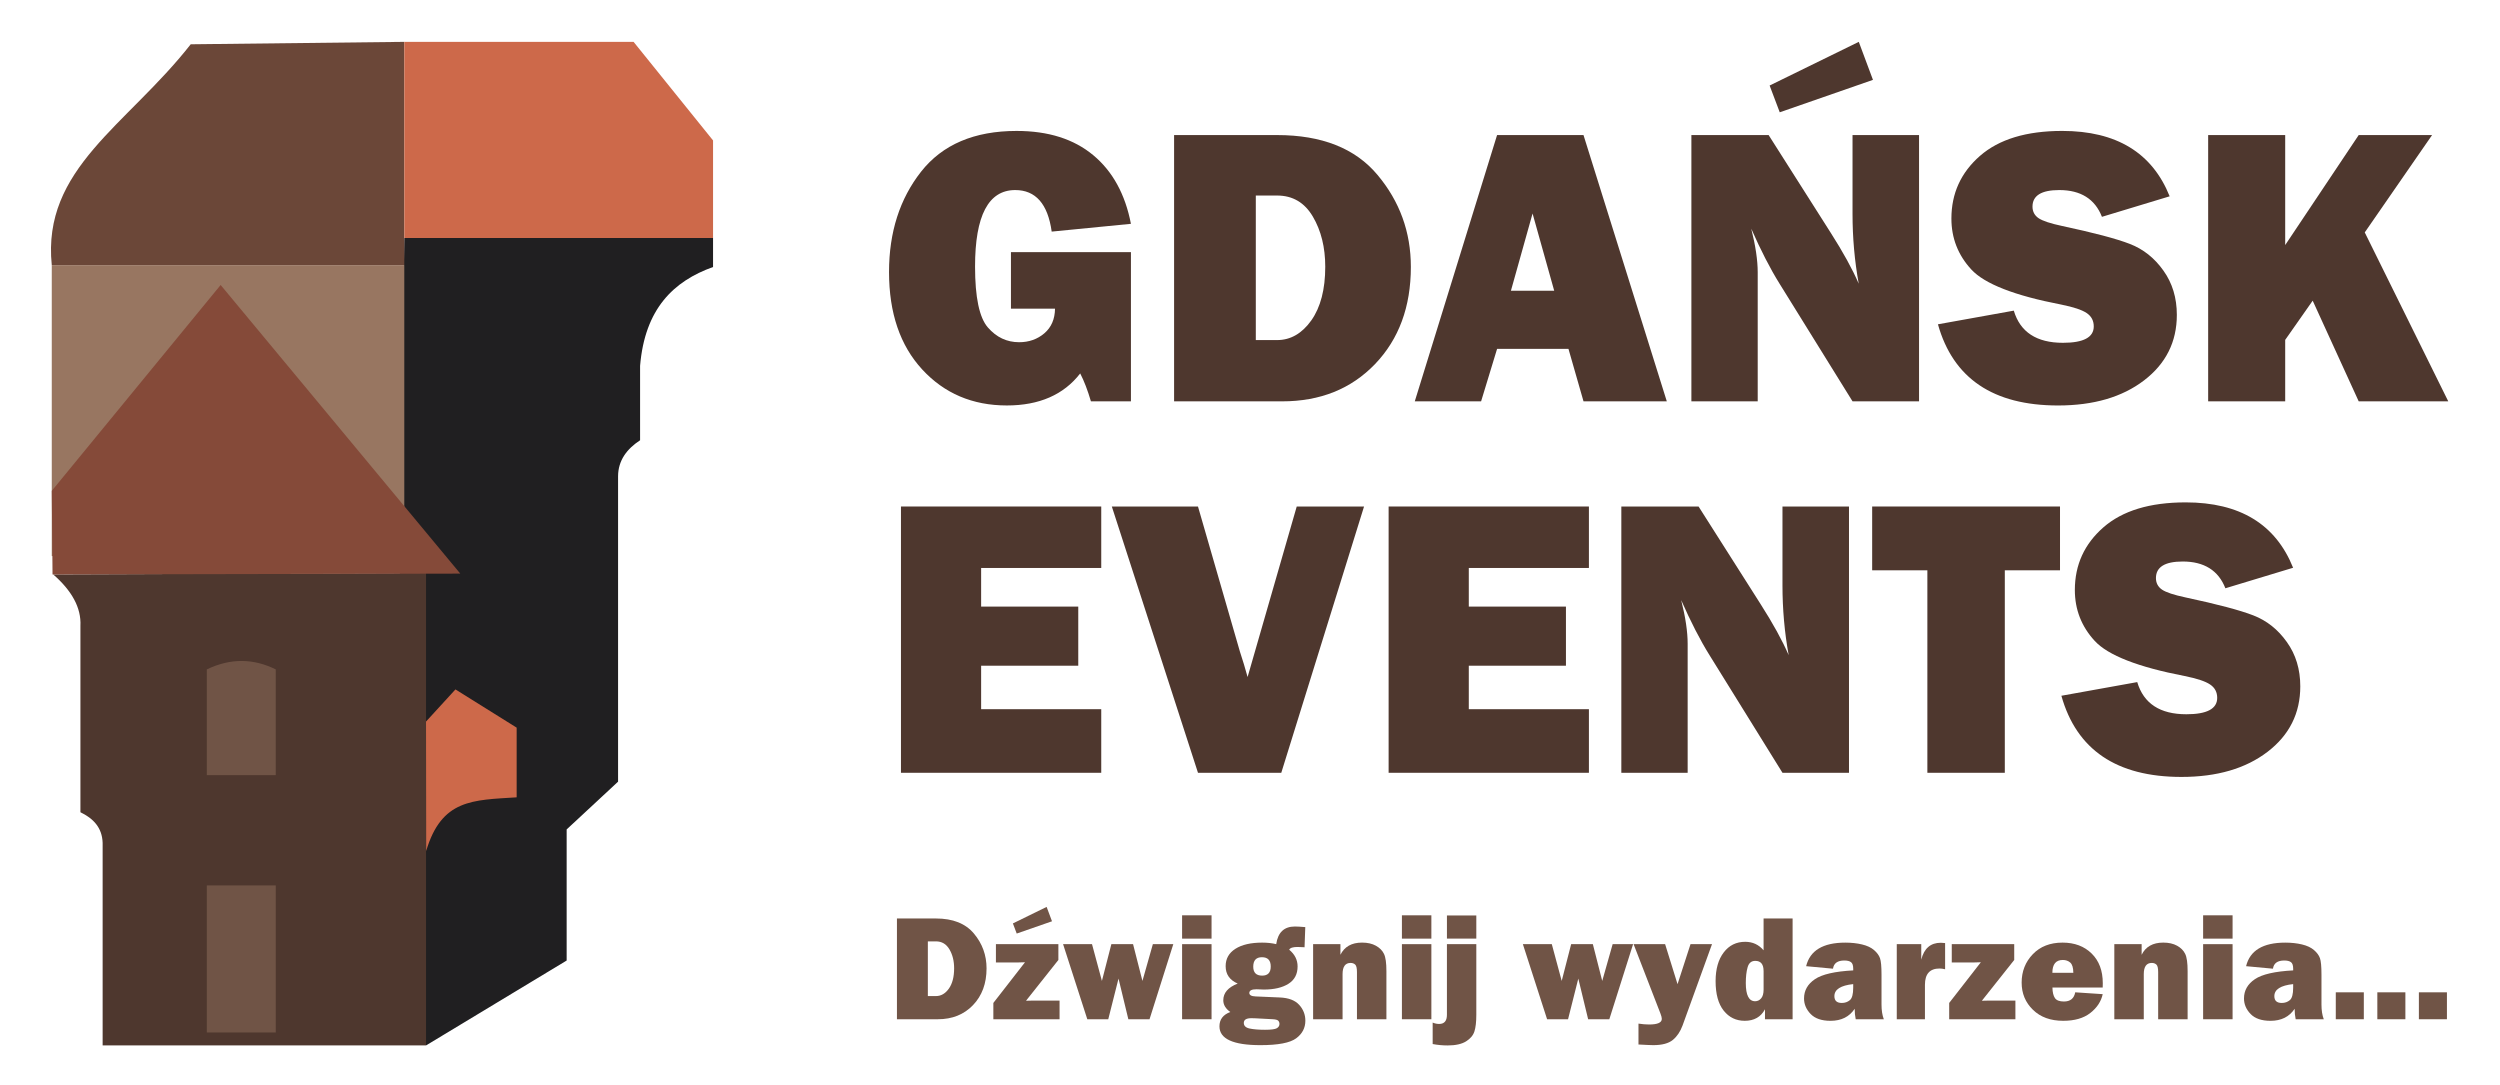 <?xml version="1.0" encoding="UTF-8"?>
<!DOCTYPE svg PUBLIC "-//W3C//DTD SVG 1.1//EN" "http://www.w3.org/Graphics/SVG/1.1/DTD/svg11.dtd">
<!-- Creator: CorelDRAW -->
<svg xmlns="http://www.w3.org/2000/svg" xml:space="preserve" width="177.562mm" height="77.03mm" style="shape-rendering:geometricPrecision; text-rendering:geometricPrecision; image-rendering:optimizeQuality; fill-rule:evenodd; clip-rule:evenodd"
viewBox="0 0 181.113 78.571"
 xmlns:xlink="http://www.w3.org/1999/xlink">
 <defs>
  <style type="text/css">
   <![CDATA[
    .fil0 {fill:white}
    .fil1 {fill:#201F21}
    .fil2 {fill:#4E372E}
    .fil3 {fill:#6B4738}
    .fil7 {fill:#705446}
    .fil5 {fill:#854A39}
    .fil4 {fill:#987661}
    .fil6 {fill:#CD694A}
    .fil8 {fill:#4E372E;fill-rule:nonzero}
    .fil9 {fill:#705446;fill-rule:nonzero}
   ]]>
  </style>
 </defs>
 <g id="Warstwa_x0020_1">
  <rect class="fil0" width="181.113" height="78.571"/>
  <path class="fil1" d="M29.289 17.244l22.368 0 0 2.099c-2.863,1.026 -4.94,3.024 -5.286,7.161l0 5.391c-0.95,0.625 -1.589,1.448 -1.595,2.61l0 22.123 -3.725 3.46 0 9.498 -10.185 6.15 -1.901 -34.215 0.324 -24.279z"/>
  <path class="fil2" d="M3.856 41.617c1.337,1.169 2.038,2.406 1.97,3.723l0 13.503c0.925,0.448 1.573,1.104 1.609,2.219l0 14.675 23.43 0 0 -34.222 -27.01 0.101z"/>
  <path class="fil3" d="M29.289 19.207l0 -16.175 -15.473 0.176c-4.623,5.896 -10.781,8.997 -10.066,15.999l25.539 0z"/>
  <rect class="fil4" x="3.75" y="19.207" width="25.539" height="21.078"/>
  <polygon class="fil5" points="3.751,35.559 15.984,20.646 33.346,41.556 3.805,41.617 "/>
  <polygon class="fil6" points="29.289,3.032 45.899,3.032 51.657,10.174 51.657,17.244 29.289,17.244 "/>
  <path class="fil7" d="M14.982 48.496c1.741,-0.84 3.401,-0.789 4.994,0l0 7.657 -4.994 0c0,-2.552 0,-5.105 0,-7.657z"/>
  <rect class="fil7" x="14.982" y="64.144" width="4.994" height="10.654"/>
  <path class="fil6" d="M32.995 49.946l4.434 2.769 0 5.048c-3.189,0.204 -5.439,0.13 -6.556,3.889l-0.01 -9.378c0.71,-0.776 1.421,-1.552 2.131,-2.328z"/>
  <path class="fil8" d="M81.931 18.265l0 10.81 -2.899 0c-0.236,-0.801 -0.492,-1.476 -0.777,-2.021 -1.196,1.544 -2.967,2.32 -5.316,2.32 -2.484,0 -4.53,-0.873 -6.131,-2.61 -1.601,-1.737 -2.402,-4.091 -2.402,-7.057 0,-2.885 0.777,-5.306 2.325,-7.274 1.548,-1.963 3.854,-2.947 6.917,-2.947 2.301,0 4.148,0.588 5.552,1.756 1.404,1.167 2.316,2.827 2.73,4.973l-5.74 0.564c-0.28,-2.007 -1.163,-3.01 -2.643,-3.01 -1.939,0 -2.909,1.848 -2.909,5.543 0,2.229 0.309,3.705 0.931,4.414 0.622,0.714 1.375,1.066 2.262,1.066 0.714,0 1.327,-0.217 1.828,-0.646 0.506,-0.434 0.762,-1.027 0.772,-1.785l-3.193 0 0 -4.095 8.693 0z"/>
  <path id="1" class="fil8" d="M85.057 29.075l0 -19.29 7.462 0c3.237,0 5.663,0.96 7.274,2.885 1.611,1.92 2.417,4.144 2.417,6.667 0,2.885 -0.864,5.229 -2.59,7.033 -1.732,1.804 -3.975,2.706 -6.734,2.706l-7.829 0zm5.919 -4.438l1.544 0c0.979,0 1.804,-0.478 2.48,-1.428 0.67,-0.95 1.008,-2.248 1.008,-3.883 0,-1.409 -0.299,-2.614 -0.897,-3.632 -0.598,-1.018 -1.462,-1.529 -2.59,-1.529l-1.544 0 0 10.473z"/>
  <path id="12" class="fil8" d="M114.718 29.075l-1.09 -3.801 -5.171 0 -1.158 3.801 -4.805 0 5.962 -19.29 6.261 0 6.035 19.29 -6.035 0zm-5.258 -8.012l3.135 0 -1.568 -5.596 -1.568 5.596z"/>
  <path id="123" class="fil8" d="M139.026 29.075l-4.819 0 -5.287 -8.524c-0.68,-1.09 -1.36,-2.421 -2.05,-3.984 0.314,1.244 0.468,2.301 0.468,3.164l0 9.344 -4.805 0 0 -19.29 5.596 0 4.491 7.067c0.897,1.404 1.577,2.639 2.036,3.7 -0.299,-1.645 -0.449,-3.333 -0.449,-5.055l0 -5.711 4.819 0 0 19.29zm-10.825 -22.879l6.459 -3.164 1.027 2.754 -6.753 2.349 -0.733 -1.939z"/>
  <path id="1234" class="fil8" d="M140.396 23.494l5.494 -0.989c0.463,1.553 1.65,2.33 3.56,2.33 1.491,0 2.233,-0.396 2.233,-1.187 0,-0.415 -0.169,-0.738 -0.516,-0.97 -0.343,-0.232 -0.955,-0.434 -1.843,-0.613 -3.381,-0.651 -5.552,-1.5 -6.512,-2.542 -0.965,-1.047 -1.442,-2.277 -1.442,-3.69 0,-1.819 0.69,-3.333 2.069,-4.539 1.38,-1.206 3.367,-1.809 5.957,-1.809 3.927,0 6.522,1.582 7.786,4.737l-4.906 1.486c-0.506,-1.293 -1.539,-1.939 -3.092,-1.939 -1.293,0 -1.939,0.4 -1.939,1.201 0,0.357 0.15,0.637 0.439,0.835 0.294,0.198 0.859,0.386 1.698,0.564 2.306,0.492 3.946,0.926 4.915,1.302 0.974,0.376 1.785,1.018 2.431,1.93 0.651,0.907 0.974,1.978 0.974,3.213 0,1.949 -0.791,3.531 -2.373,4.742 -1.582,1.211 -3.661,1.819 -6.232,1.819 -4.698,0 -7.602,-1.963 -8.702,-5.88z"/>
  <polygon id="12345" class="fil8" points="177.365,29.075 170.877,29.075 167.544,21.782 165.552,24.623 165.552,29.075 159.971,29.075 159.971,9.785 165.552,9.785 165.552,17.754 170.877,9.785 176.193,9.785 171.316,16.837 "/>
  <polygon id="123456" class="fil8" points="79.78,51.378 79.78,55.985 65.27,55.985 65.27,36.694 79.78,36.694 79.78,41.147 71.078,41.147 71.078,43.945 78.115,43.945 78.115,48.228 71.078,48.228 71.078,51.378 "/>
  <path id="1234567" class="fil8" d="M98.819 36.694l-5.996 19.29 -6.035 0 -6.242 -19.29 6.242 0 3.039 10.516c0.207,0.622 0.391,1.235 0.555,1.838l3.56 -12.354 4.877 0z"/>
  <polygon id="12345678" class="fil8" points="115.109,51.378 115.109,55.985 100.599,55.985 100.599,36.694 115.109,36.694 115.109,41.147 106.407,41.147 106.407,43.945 113.445,43.945 113.445,48.228 106.407,48.228 106.407,51.378 "/>
  <path id="123456789" class="fil8" d="M133.951 55.985l-4.819 0 -5.287 -8.524c-0.68,-1.09 -1.36,-2.421 -2.05,-3.984 0.314,1.244 0.468,2.301 0.468,3.164l0 9.344 -4.805 0 0 -19.29 5.596 0 4.491 7.067c0.897,1.404 1.577,2.639 2.036,3.7 -0.299,-1.645 -0.449,-3.333 -0.449,-5.055l0 -5.711 4.819 0 0 19.29z"/>
  <polygon id="12345678910" class="fil8" points="145.239,41.316 145.239,55.985 139.629,55.985 139.629,41.316 135.63,41.316 135.63,36.694 149.238,36.694 149.238,41.316 "/>
  <path id="1234567891011" class="fil8" d="M149.339 50.404l5.494 -0.989c0.463,1.553 1.65,2.33 3.56,2.33 1.491,0 2.233,-0.396 2.233,-1.187 0,-0.415 -0.169,-0.738 -0.516,-0.97 -0.343,-0.232 -0.955,-0.434 -1.843,-0.613 -3.381,-0.651 -5.552,-1.5 -6.512,-2.542 -0.965,-1.047 -1.442,-2.277 -1.442,-3.69 0,-1.819 0.69,-3.333 2.069,-4.539 1.38,-1.206 3.367,-1.809 5.957,-1.809 3.927,0 6.522,1.582 7.786,4.737l-4.906 1.486c-0.506,-1.293 -1.539,-1.939 -3.092,-1.939 -1.293,0 -1.939,0.4 -1.939,1.201 0,0.357 0.15,0.637 0.439,0.835 0.294,0.198 0.859,0.386 1.698,0.564 2.306,0.492 3.946,0.926 4.915,1.302 0.974,0.376 1.785,1.018 2.431,1.93 0.651,0.907 0.974,1.978 0.974,3.213 0,1.949 -0.791,3.531 -2.373,4.742 -1.582,1.211 -3.661,1.819 -6.232,1.819 -4.698,0 -7.602,-1.963 -8.702,-5.88z"/>
  <path class="fil9" d="M64.979 73.84l0 -7.3 2.824 0c1.225,0 2.143,0.363 2.753,1.092 0.61,0.727 0.915,1.568 0.915,2.523 0,1.092 -0.327,1.979 -0.98,2.661 -0.655,0.683 -1.504,1.024 -2.548,1.024l-2.963 0zm2.24 -1.679l0.584 0c0.371,0 0.683,-0.181 0.938,-0.54 0.254,-0.36 0.381,-0.851 0.381,-1.469 0,-0.533 -0.113,-0.989 -0.34,-1.375 -0.226,-0.385 -0.553,-0.579 -0.98,-0.579l-0.584 0 0 3.963z"/>
  <path id="1" class="fil9" d="M76.76 72.487l0 1.353 -4.797 0 0 -1.181 2.293 -2.948c-0.274,0.011 -0.46,0.016 -0.555,0.016l-1.552 0 0 -1.327 4.525 0 0 1.145 -2.344 2.954 0.285 -0.005c0.057,-0.004 0.108,-0.006 0.155,-0.006l1.99 0zm-3.381 -5.589l2.444 -1.197 0.389 1.042 -2.556 0.889 -0.277 -0.734z"/>
  <polygon id="12" class="fil9" points="85,68.4 83.278,73.84 81.743,73.84 81.031,70.894 80.288,73.84 78.77,73.84 77.015,68.4 79.111,68.4 79.828,71.064 80.513,68.4 82.085,68.4 82.764,71.064 83.519,68.4 "/>
  <path id="123" class="fil9" d="M87.771 66.31l0 1.69 -2.134 0 0 -1.69 2.134 0zm0 2.09l0 5.44 -2.134 0 0 -5.44 2.134 0z"/>
  <path id="1234" class="fil9" d="M94.561 67.166l-0.053 1.46 -0.102 -0.006c-0.192,-0.011 -0.33,-0.016 -0.411,-0.016 -0.332,0 -0.531,0.066 -0.601,0.197 0.407,0.336 0.61,0.741 0.61,1.214 0,0.557 -0.219,0.975 -0.659,1.254 -0.442,0.281 -1.039,0.42 -1.794,0.42 -0.018,0 -0.111,-0.004 -0.279,-0.011 -0.157,-0.007 -0.239,-0.009 -0.245,-0.009 -0.347,0 -0.52,0.088 -0.52,0.267 0,0.157 0.153,0.241 0.46,0.252l1.749 0.075c0.639,0.027 1.106,0.206 1.404,0.535 0.298,0.327 0.447,0.71 0.447,1.15 0,0.52 -0.223,0.946 -0.666,1.274 -0.444,0.33 -1.307,0.495 -2.59,0.495 -1.979,0 -2.968,-0.455 -2.968,-1.364 0,-0.495 0.261,-0.842 0.787,-1.037 -0.34,-0.239 -0.509,-0.522 -0.509,-0.851 0,-0.535 0.349,-0.938 1.044,-1.208 -0.582,-0.254 -0.873,-0.674 -0.873,-1.261 0,-0.539 0.235,-0.958 0.706,-1.258 0.469,-0.299 1.115,-0.449 1.935,-0.449 0.374,0 0.716,0.037 1.022,0.111 0.124,-0.851 0.575,-1.278 1.353,-1.278 0.179,0 0.429,0.015 0.754,0.044zm-3.123 3.514c0.414,0 0.621,-0.221 0.621,-0.659 0,-0.449 -0.212,-0.674 -0.637,-0.674 -0.42,0 -0.63,0.228 -0.63,0.685 0,0.431 0.215,0.648 0.646,0.648zm-0.546 3.09c-0.078,-0.004 -0.157,-0.006 -0.235,-0.006 -0.367,0 -0.549,0.113 -0.549,0.341 0,0.212 0.139,0.347 0.42,0.407 0.279,0.06 0.654,0.091 1.119,0.091 0.444,0 0.727,-0.038 0.854,-0.113 0.126,-0.075 0.19,-0.177 0.19,-0.31 0,-0.091 -0.029,-0.17 -0.086,-0.232 -0.057,-0.062 -0.193,-0.099 -0.407,-0.11l-1.305 -0.069z"/>
  <path id="12345" class="fil9" d="M100.439 73.84l-2.134 0 0 -3.423c0,-0.281 -0.044,-0.462 -0.131,-0.54 -0.088,-0.078 -0.197,-0.117 -0.329,-0.117 -0.389,0 -0.582,0.27 -0.582,0.812l0 3.267 -2.134 0 0 -5.44 1.979 0 0 0.77c0.292,-0.588 0.814,-0.882 1.566,-0.882 0.396,0 0.73,0.075 1.002,0.226 0.274,0.151 0.469,0.349 0.586,0.59 0.119,0.241 0.177,0.659 0.177,1.254l0 3.481z"/>
  <path id="123456" class="fil9" d="M103.696 66.31l0 1.69 -2.134 0 0 -1.69 2.134 0zm0 2.09l0 5.44 -2.134 0 0 -5.44 2.134 0z"/>
  <path id="1234567" class="fil9" d="M106.952 66.321l0 1.679 -2.128 0 0 -1.679 2.128 0zm0 2.079l0 5.118c0,0.517 -0.046,0.918 -0.137,1.203 -0.091,0.287 -0.294,0.526 -0.608,0.723 -0.314,0.195 -0.758,0.294 -1.331,0.294 -0.374,0 -0.736,-0.035 -1.086,-0.102l0 -1.555c0.157,0.068 0.314,0.1 0.471,0.1 0.374,0 0.562,-0.221 0.562,-0.663l0 -5.118 2.128 0z"/>
  <polygon id="12345678" class="fil9" points="118.31,68.4 116.588,73.84 115.053,73.84 114.341,70.894 113.598,73.84 112.08,73.84 110.325,68.4 112.421,68.4 113.138,71.064 113.823,68.4 115.395,68.4 116.074,71.064 116.829,68.4 "/>
  <path id="123456789" class="fil9" d="M124.027 68.4l-2.134 5.894c-0.164,0.445 -0.4,0.794 -0.706,1.046 -0.307,0.25 -0.779,0.376 -1.417,0.376 -0.153,0 -0.511,-0.015 -1.07,-0.047l0 -1.513c0.277,0.042 0.535,0.064 0.77,0.064 0.613,0 0.92,-0.135 0.92,-0.407 0,-0.088 -0.031,-0.212 -0.091,-0.369l-1.953 -5.044 2.284 0 0.9 2.899 0.94 -2.899 1.557 0z"/>
  <path id="12345678910" class="fil9" d="M129.866 73.84l-2.001 0 0 -0.723c-0.296,0.557 -0.785,0.836 -1.466,0.836 -0.626,0 -1.135,-0.246 -1.526,-0.736 -0.391,-0.491 -0.586,-1.203 -0.586,-2.138 0,-0.873 0.197,-1.566 0.588,-2.079 0.392,-0.515 0.911,-0.77 1.557,-0.77 0.539,0 0.982,0.204 1.331,0.615l0 -2.306 2.103 0 0 7.3zm-2.103 -3.497c0,-0.489 -0.201,-0.732 -0.604,-0.732 -0.281,0 -0.466,0.155 -0.553,0.464 -0.088,0.31 -0.131,0.69 -0.131,1.141 0,0.88 0.225,1.32 0.675,1.32 0.17,0 0.316,-0.069 0.435,-0.208 0.12,-0.139 0.179,-0.35 0.179,-0.637l0 -1.347z"/>
  <path id="1234567891011" class="fil9" d="M136.471 73.84l-2.033 0c-0.049,-0.232 -0.075,-0.486 -0.075,-0.759 -0.385,0.58 -0.967,0.873 -1.749,0.873 -0.641,0 -1.121,-0.164 -1.44,-0.493 -0.319,-0.329 -0.48,-0.705 -0.48,-1.128 0,-0.575 0.263,-1.039 0.785,-1.393 0.522,-0.356 1.448,-0.568 2.778,-0.639l0 -0.124c0,-0.239 -0.055,-0.398 -0.164,-0.476 -0.108,-0.078 -0.268,-0.117 -0.478,-0.117 -0.491,0 -0.767,0.197 -0.823,0.593l-1.946 -0.181c0.277,-1.137 1.223,-1.707 2.839,-1.707 0.438,0 0.842,0.044 1.208,0.131 0.367,0.088 0.659,0.223 0.873,0.409 0.214,0.184 0.358,0.381 0.431,0.588 0.073,0.206 0.11,0.604 0.11,1.192l0 2.172c0,0.413 0.055,0.767 0.166,1.059zm-2.214 -2.546c-0.909,0.097 -1.364,0.387 -1.364,0.873 0,0.329 0.179,0.493 0.538,0.493 0.228,0 0.424,-0.069 0.584,-0.204 0.161,-0.135 0.241,-0.434 0.241,-0.898l0 -0.263z"/>
  <path id="123456789101112" class="fil9" d="M139.455 73.84l-2.043 0 0 -5.44 1.774 0 0 1.124c0.204,-0.818 0.675,-1.225 1.418,-1.225 0.075,0 0.177,0.007 0.31,0.022l0 1.898c-0.15,-0.037 -0.285,-0.055 -0.402,-0.055 -0.706,0 -1.059,0.394 -1.059,1.183l0 2.492z"/>
  <path id="12345678910111213" class="fil9" d="M146.007 72.487l0 1.353 -4.797 0 0 -1.181 2.293 -2.948c-0.274,0.011 -0.46,0.016 -0.555,0.016l-1.552 0 0 -1.327 4.525 0 0 1.145 -2.344 2.954 0.285 -0.005c0.057,-0.004 0.108,-0.006 0.155,-0.006l1.99 0z"/>
  <path id="1234567891011121314" class="fil9" d="M150.342 71.889l1.99 0.133c-0.117,0.535 -0.418,0.989 -0.9,1.365 -0.484,0.378 -1.137,0.566 -1.961,0.566 -0.916,0 -1.648,-0.265 -2.192,-0.796 -0.546,-0.529 -0.82,-1.185 -0.82,-1.97 0,-0.812 0.27,-1.499 0.809,-2.059 0.538,-0.56 1.256,-0.84 2.154,-0.84 0.871,0 1.574,0.265 2.11,0.792 0.537,0.528 0.805,1.245 0.805,2.154 0,0.075 -0.002,0.179 -0.006,0.31l-3.642 0c0.007,0.343 0.068,0.597 0.182,0.763 0.113,0.164 0.33,0.248 0.652,0.248 0.464,0 0.736,-0.223 0.818,-0.668zm-0.139 -1.413c-0.004,-0.367 -0.077,-0.613 -0.221,-0.741 -0.144,-0.126 -0.325,-0.19 -0.538,-0.19 -0.506,0 -0.759,0.31 -0.759,0.931l1.519 0z"/>
  <path id="123456789101112131415" class="fil9" d="M158.483 73.84l-2.134 0 0 -3.423c0,-0.281 -0.044,-0.462 -0.131,-0.54 -0.088,-0.078 -0.197,-0.117 -0.329,-0.117 -0.389,0 -0.582,0.27 -0.582,0.812l0 3.267 -2.134 0 0 -5.44 1.979 0 0 0.77c0.292,-0.588 0.814,-0.882 1.566,-0.882 0.396,0 0.73,0.075 1.002,0.226 0.274,0.151 0.469,0.349 0.586,0.59 0.119,0.241 0.177,0.659 0.177,1.254l0 3.481z"/>
  <path id="12345678910111213141516" class="fil9" d="M161.74 66.31l0 1.69 -2.134 0 0 -1.69 2.134 0zm0 2.09l0 5.44 -2.134 0 0 -5.44 2.134 0z"/>
  <path id="1234567891011121314151617" class="fil9" d="M168.344 73.84l-2.033 0c-0.049,-0.232 -0.075,-0.486 -0.075,-0.759 -0.385,0.58 -0.967,0.873 -1.749,0.873 -0.641,0 -1.121,-0.164 -1.44,-0.493 -0.319,-0.329 -0.48,-0.705 -0.48,-1.128 0,-0.575 0.263,-1.039 0.785,-1.393 0.522,-0.356 1.448,-0.568 2.778,-0.639l0 -0.124c0,-0.239 -0.055,-0.398 -0.164,-0.476 -0.108,-0.078 -0.268,-0.117 -0.478,-0.117 -0.491,0 -0.767,0.197 -0.823,0.593l-1.946 -0.181c0.277,-1.137 1.223,-1.707 2.839,-1.707 0.438,0 0.842,0.044 1.208,0.131 0.367,0.088 0.659,0.223 0.873,0.409 0.214,0.184 0.358,0.381 0.431,0.588 0.073,0.206 0.11,0.604 0.11,1.192l0 2.172c0,0.413 0.055,0.767 0.166,1.059zm-2.214 -2.546c-0.909,0.097 -1.364,0.387 -1.364,0.873 0,0.329 0.179,0.493 0.538,0.493 0.228,0 0.424,-0.069 0.584,-0.204 0.161,-0.135 0.241,-0.434 0.241,-0.898l0 -0.263z"/>
  <polygon id="123456789101112131415161718" class="fil9" points="171.248,71.889 171.248,73.84 169.217,73.84 169.217,71.889 "/>
  <polygon id="12345678910111213141516171819" class="fil9" points="174.259,71.889 174.259,73.84 172.227,73.84 172.227,71.889 "/>
  <polygon id="1234567891011121314151617181920" class="fil9" points="177.269,71.889 177.269,73.84 175.237,73.84 175.237,71.889 "/>
 </g>
</svg>
